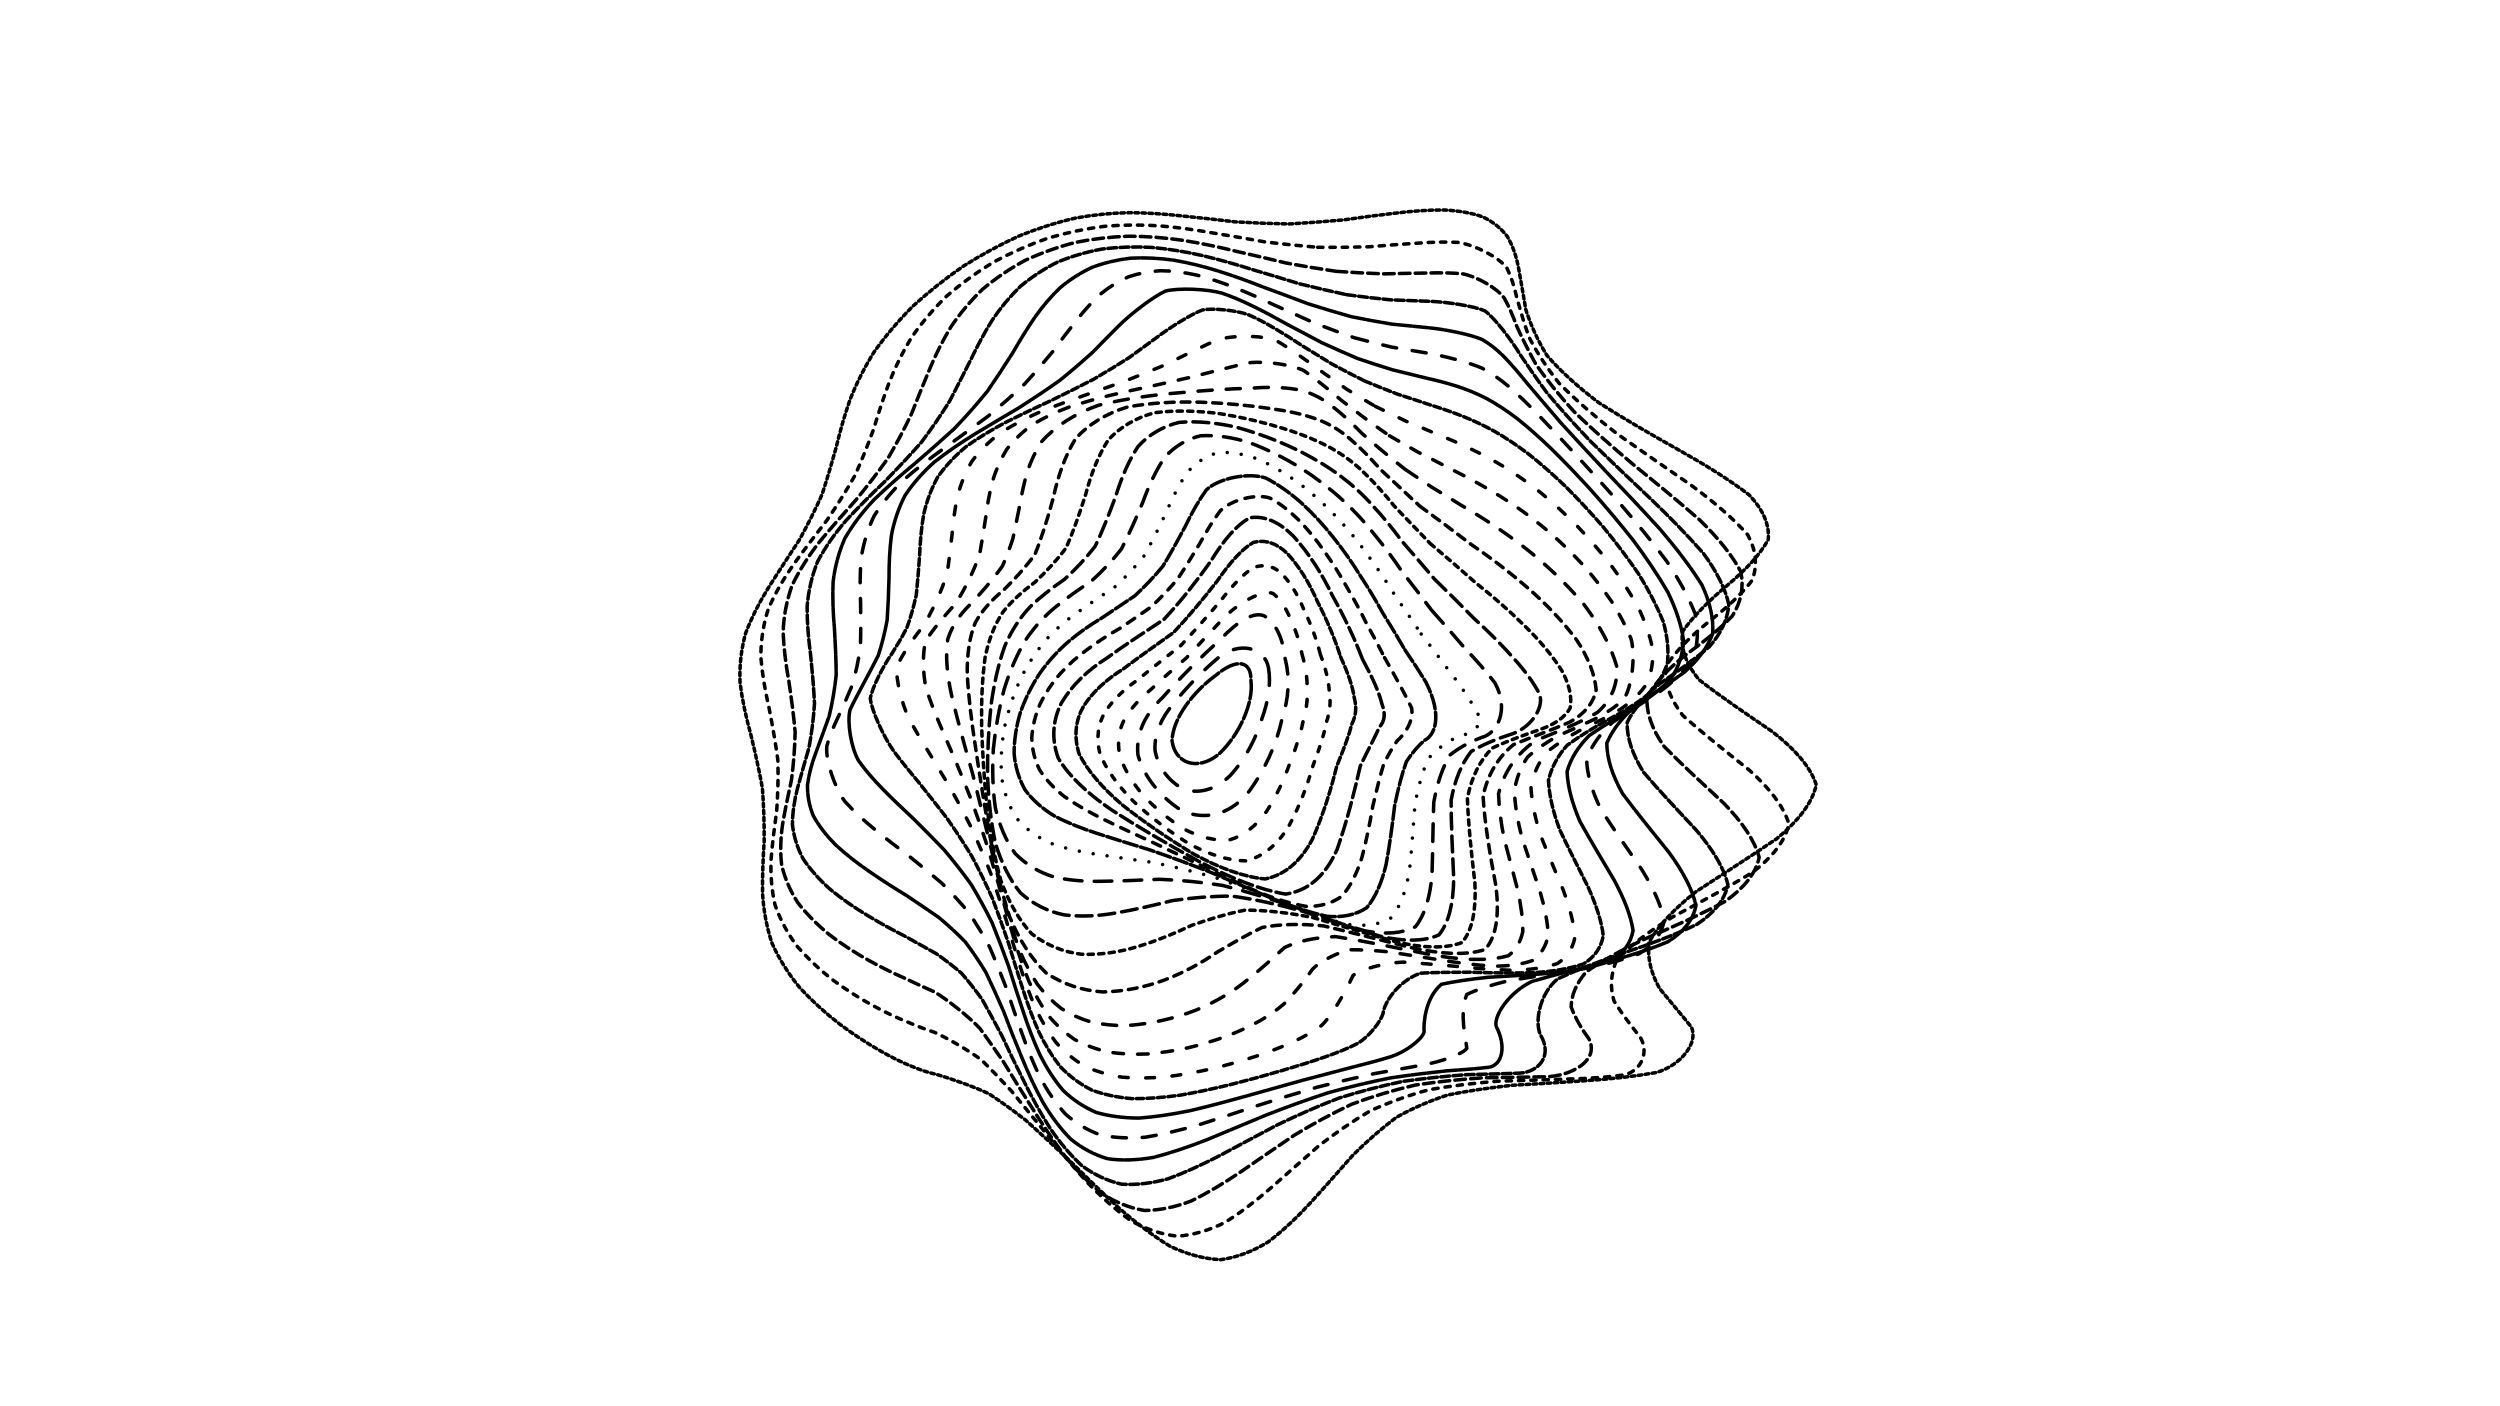 <svg xmlns="http://www.w3.org/2000/svg" version="1.1" xmlns:xlink="http://www.w3.org/1999/xlink" xmlns:svgjs="http://svgjs.dev/svgjs" viewBox="0 0 1422 800"><defs><linearGradient x1="50%" y1="0%" x2="50%" y2="100%" id="ccchaos-grad"><stop stop-color="hsl(206, 75%, 49%)" stop-opacity="1" offset="0%"></stop><stop stop-color="hsl(331, 90%, 56%)" stop-opacity="1" offset="100%"></stop></linearGradient></defs><g stroke-width="2" stroke="url(#ccchaos-grad)" fill="none" stroke-linecap="round"><path d="M733.23 127.39C743.63 126.8 753.97 126.01 764.2 125.08 774.4 123.62 784.42 122.28 794.15 121.19 803.72 120.01 812.85 119.39 821.36 119.44 829.52 119.82 836.87 121.09 843.23 123.29 849.06 126.05 853.79 129.8 857.34 134.49 860.44 139.74 862.53 145.84 863.8 152.69 865.2 159.93 866.4 167.76 867.86 176.05 870.55 184.5 874.41 193.25 879.91 202.2 887.64 211.1 897.49 220.1 909.5 229.13 923.39 237.99 938.63 246.84 954.41 255.67 969.79 264.28 983.68 272.89 994.92 281.5 1002.85 289.92 1006.58 298.38 1005.75 306.92 1001.24 315.32 993.24 323.84 982.97 332.52 972.74 341.11 963.6 349.9 957.25 358.92 955.52 367.89 958.58 377.13 966.44 386.64 978.57 396.13 993.09 405.92 1007.88 416 1021 426.09 1029.82 436.25 1033.09 446.44 1030.86 456.63 1022.98 466.84 1010.63 477.03 995.69 487.19 979.73 497.28 964.64 507.23 952.11 517.1 943.03 526.76 937.87 536.11 936.96 545.28 939.34 554.05 944.01 562.31 950.47 570.26 956.86 577.58 962.03 584.18 966.27 593.07 956.06 606.02 942.06 610.06 930.09 612.22 916.72 613.71 902.61 614.65 888.15 615.7 873.87 616.53 860.14 617.31 847.02 618.74 834.79 620.51 823.47 622.82 812.98 626.24 803.28 630.46 794.21 635.57 785.74 641.91 777.61 649.08 769.64 656.94 761.96 665.6 754.2 674.5 746.22 683.29 738.33 691.94 730.1 699.76 721.48 706.31 712.86 711.69 703.8 715.18 694.33 716.51 684.85 716.09 675.19 713.45 665.44 708.82 655.75 702.86 646.02 695.47 636.37 687.05 626.85 678.3 617.51 669.24 608.46 660.25 599.65 651.91 591.25 644.14 583.37 637.12 575.81 631.27 568.84 626.29 562.54 622.15 553.81 617.94 539.28 613.02 532.89 611.2 528.33 610.17 523.69 608.69 518.81 606.63 513.17 604.4 507.08 601.4 500.51 597.59 493.18 593.42 485.51 588.4 477.68 582.58 469.65 576.37 461.96 569.42 454.91 561.82 448.47 553.92 443.15 545.47 439.14 536.57 436.1 527.49 434.34 518.06 433.75 508.38 433.59 498.6 434 488.65 434.66 478.59 434.72 468.5 434.43 458.36 433.64 448.2 431.8 438.04 429.51 427.89 427.05 417.78 424.26 407.66 422.11 397.82 420.93 388.26 420.53 378.68 421.58 369.35 424.08 360.26 427.54 351.12 432.15 342.18 437.61 333.43 443.19 324.58 448.95 315.87 454.57 307.27 459.43 298.52 463.79 289.83 467.61 281.18 470.52 272.34 473.1 263.49 475.57 254.65 477.72 245.6 480.27 236.55 483.43 227.51 487.01 218.34 491.56 209.23 497.15 200.26 503.5 191.29 510.89 182.57 519.19 174.2 528.14 166.05 537.78 158.41 547.91 151.41 558.34 144.84 569 139.06 579.76 134.16 590.51 129.83 601.2 126.44 611.79 124.03 622.22 122.13 632.52 121.13 642.71 120.96 652.74 121.04 662.72 121.72 672.69 122.87 682.57 123.85 692.52 124.99 702.59 126.19 712.62 126.78 722.84 127.2 733.23 127.39" stroke-dasharray="2 2" transform="rotate(0, 711, 400)" opacity="0.71"></path><path d="M732.57 138.72C742.55 138.15 752.28 137.4 761.71 136.52 771.1 135.12 780.1 133.82 788.64 132.75 797.02 131.55 804.8 130.85 811.85 130.75 821.58 131.42 836.05 137.73 840.77 143.54 843.51 148.24 845.67 153.79 847.5 160.08 849.87 166.79 852.52 174.11 855.87 181.94 860.67 189.98 866.84 198.38 874.7 207.04 884.51 215.72 896.11 224.55 909.31 233.47 923.68 242.29 938.63 251.13 953.35 259.98 966.99 268.67 978.62 277.35 987.29 286.04 992.67 294.56 994.09 303.12 991.48 311.72 985.88 320.19 977.56 328.75 967.71 337.42 958.47 346.01 950.66 354.75 945.72 363.67 945.16 372.53 948.97 381.61 957.05 390.9 968.87 400.17 982.72 409.69 996.71 419.43 1009.19 429.17 1017.77 438.92 1021.34 448.65 1019.93 458.37 1013.26 468.05 1002.29 477.63 988.59 487.18 973.49 496.59 958.66 505.8 945.68 514.91 935.46 523.74 928.61 532.22 925.62 540.51 925.87 548.36 928.65 555.66 933.66 562.69 939.3 569.09 944.52 574.79 950.42 582.45 947.35 593.52 937.63 597.03 928.38 599.02 917.35 600.5 905.09 601.59 892 602.91 878.53 604.14 865.1 605.44 851.81 607.43 839.02 609.81 826.89 612.75 815.32 616.73 804.44 621.46 794.22 626.97 784.52 633.56 775.29 640.84 766.4 648.66 757.83 657.13 749.41 665.72 741 674.09 732.73 682.27 724.35 689.6 715.79 695.71 707.25 700.71 698.48 703.95 689.48 705.19 680.47 704.81 671.46 702.39 662.49 698.11 653.56 692.59 644.73 685.69 636.1 677.77 627.58 669.48 619.34 660.8 611.47 652.08 603.78 643.84 596.55 636.04 589.84 628.84 583.33 622.65 577.37 617.22 571.97 612.55 564.26 607.42 550.58 600.79 543.94 598.38 539 597.11 533.83 595.54 528.31 593.55 522.03 591.52 515.3 588.87 508.16 585.54 500.42 581.97 492.49 577.64 484.58 572.59 476.69 567.22 469.31 561.15 462.72 554.44 456.86 547.47 452.18 539.92 448.81 531.9 446.37 523.69 445.13 515.09 444.93 506.18 445.05 497.16 445.62 487.91 446.32 478.48 446.38 469.01 446.02 459.42 445.12 449.75 443.18 440.07 440.8 430.33 438.22 420.57 435.32 410.81 433.02 401.26 431.65 391.91 431.03 382.56 431.83 373.38 434.06 364.4 437.27 355.36 441.68 346.48 447 337.73 452.58 328.89 458.44 320.15 464.27 311.48 469.46 302.69 474.2 293.93 478.42 285.2 481.71 276.31 484.58 267.43 487.18 258.55 489.29 249.53 491.57 240.54 494.25 231.6 497.11 222.59 500.76 213.71 505.3 205.02 510.47 196.4 516.63 188.08 523.73 180.18 531.5 172.53 540.06 165.44 549.25 159 558.89 153.01 568.93 147.79 579.23 143.44 589.68 139.62 600.23 136.69 610.76 134.67 621.28 133.11 631.72 132.36 642.06 132.37 652.32 132.57 662.5 133.3 672.6 134.45 682.64 135.4 692.65 136.49 702.63 137.62 712.6 138.17 722.59 138.55 732.57 138.72" stroke-dasharray="3 4" transform="rotate(3.72, 711, 400)" opacity="0.55"></path><path d="M727.8 150.05C737.28 149.51 746.35 148.79 754.98 147.96 763.56 146.63 771.63 145.38 779.11 144.33 786.47 143.13 793.17 142.37 799.13 142.15 807.4 142.5 819.97 147.74 824.6 152.82 827.72 156.98 830.65 161.97 833.67 167.69 837.5 173.83 841.97 180.61 847.4 187.92 854.28 195.48 862.55 203.45 872.35 211.73 883.67 220.1 896.32 228.67 909.97 237.38 924.08 246.04 938.09 254.79 951.21 263.56 962.76 272.23 971.96 280.91 978.09 289.6 981.12 298.17 980.56 306.75 976.54 315.37 970.23 323.87 961.9 332.44 952.71 341.08 944.56 349.64 938.1 358.31 934.51 367.11 935 375.86 939.46 384.76 947.67 393.82 959.15 402.86 972.32 412.08 985.54 421.46 997.38 430.84 1005.71 440.16 1009.52 449.4 1008.86 458.62 1003.32 467.74 993.68 476.7 981.27 485.62 967.15 494.33 952.8 502.79 939.66 511.14 928.61 519.17 920.37 526.8 915.51 534.26 913.72 541.25 914.52 547.69 917.8 553.89 922.23 559.48 926.93 564.41 934.65 575.93 919.36 586.78 905.18 588.92 894.08 590.6 882.15 592.28 869.78 594.13 857.15 596.68 844.61 599.65 832.38 603.17 820.4 607.64 808.92 612.79 797.99 618.62 787.43 625.38 777.36 632.7 767.73 640.43 758.37 648.66 749.3 656.9 740.45 664.85 731.73 672.55 723.1 679.4 714.5 685.07 705.95 689.71 697.35 692.71 688.73 693.86 680.1 693.53 671.63 691.31 663.36 687.36 655.12 682.27 647.11 675.85 639.39 668.44 631.75 660.61 624.46 652.34 617.59 643.92 610.82 635.86 604.51 628.1 598.68 620.8 592.93 614.36 587.63 608.56 582.76 603.43 575.5 597.46 561.58 589.13 554.28 586.05 548.77 584.44 542.94 582.66 536.73 580.59 529.82 578.61 522.53 576.14 514.95 573.12 506.95 569.97 498.94 566.17 491.15 561.73 483.57 557.06 476.65 551.74 470.66 545.81 465.47 539.65 461.48 532.94 458.76 525.73 456.91 518.35 456.15 510.55 456.3 502.39 456.64 494.13 457.32 485.57 458.04 476.78 458.04 467.94 457.59 458.92 456.58 449.76 454.54 440.58 452.07 431.28 449.39 421.9 446.39 412.51 443.96 403.26 442.42 394.15 441.59 385.04 442.12 376.04 444.06 367.18 446.99 358.28 451.15 349.47 456.28 340.75 461.77 331.97 467.67 323.24 473.64 314.56 479.12 305.78 484.24 297.02 488.88 288.28 492.61 279.43 495.87 270.59 498.75 261.78 501 252.89 503.23 244.06 505.64 235.33 508.02 226.59 510.96 218.02 514.61 209.71 518.72 201.52 523.72 193.68 529.59 186.3 536.09 179.21 543.41 172.69 551.45 166.84 560 161.43 569.09 156.78 578.58 152.96 588.35 149.62 598.35 147.13 608.46 145.48 618.68 144.22 628.9 143.69 639.07 143.86 649.26 144.15 659.35 144.92 669.34 146.05 679.32 146.96 689.19 147.99 698.93 149.05 708.68 149.55 718.32 149.9 727.8 150.05" stroke-dasharray="6 3" transform="rotate(7.44, 711, 400)" opacity="0.53"></path><path d="M719.82 161.38C728.74 160.86 737.17 160.19 745.08 159.41 752.94 158.15 760.24 156.96 766.94 155.94 776.54 154.35 792.44 153.71 798.85 155.18 804.93 157.96 816.56 168.2 823.25 175.56 828.77 181.12 835.12 187.31 842.52 194.06 851.21 201.09 861.13 208.57 872.26 216.39 884.43 224.36 897.4 232.57 910.75 240.98 923.95 249.39 936.47 257.93 947.59 266.53 956.86 275.08 963.62 283.67 967.36 292.27 968.3 300.79 966.12 309.34 961.08 317.9 954.41 326.37 946.38 334.89 938.02 343.45 931.04 351.95 925.92 360.52 923.59 369.16 925.04 377.76 930.04 386.47 938.31 395.27 949.41 404.06 961.91 412.96 974.37 421.96 985.58 430.95 993.64 439.83 997.65 448.55 997.64 457.27 993.17 465.81 984.81 474.14 973.7 482.43 960.67 490.47 946.98 498.19 933.94 505.82 922.39 513.09 913.06 519.94 904.76 529.74 904.6 546.48 909.74 553.26 918.92 563.58 912.55 574.15 902.13 576.75 893.38 578.84 883.47 581.02 872.77 583.42 861.5 586.51 849.92 590.03 838.31 594.05 826.66 598.96 815.24 604.45 804.17 610.51 793.29 617.37 782.82 624.66 772.76 632.23 762.9 640.18 753.39 648.04 744.2 655.55 735.13 662.77 726.29 669.15 717.64 674.41 709.03 678.7 700.56 681.47 692.22 682.53 683.88 682.25 675.85 680.23 668.14 676.6 660.44 671.9 653.08 665.96 646.09 659.04 639.12 651.69 632.55 643.84 626.39 635.77 620.26 627.94 614.54 620.28 609.23 612.96 603.88 606.35 598.85 600.28 594.12 594.77 589.17 590.12 584.37 586 579.6 582.34 574.4 579.41 569.06 576.77 563.49 574.29 557.32 572.27 550.8 570.19 543.93 567.94 536.5 565.86 528.8 563.42 520.95 560.56 512.9 557.66 505.02 554.23 497.53 550.24 490.44 546.11 484.13 541.39 478.83 536.11 474.37 530.66 471.1 524.66 469.04 518.18 467.74 511.56 467.41 504.49 467.86 497.04 468.37 489.5 469.11 481.62 469.78 473.46 469.7 465.25 469.14 456.8 468.01 448.15 465.88 439.49 463.32 430.65 460.56 421.66 457.49 412.67 454.94 403.74 453.23 394.9 452.2 386.05 452.47 377.27 454.1 368.56 456.71 359.83 460.57 351.14 465.45 342.52 470.8 333.84 476.65 325.18 482.71 316.56 488.41 307.87 493.86 299.19 498.9 290.54 503.12 281.82 506.83 273.12 510.11 264.49 512.67 255.83 515.05 247.26 517.42 238.83 519.55 230.46 522.04 222.3 525.03 214.44 528.27 206.75 532.25 199.45 536.99 192.64 542.25 186.14 548.3 180.22 555.09 174.97 562.38 170.14 570.3 166.04 578.71 162.73 587.48 159.86 596.6 157.77 605.94 156.45 615.49 155.46 625.14 155.13 634.8 155.42 644.56 155.78 654.28 156.57 663.88 157.67 673.53 158.53 683.05 159.5 692.38 160.48 701.74 160.93 710.91 161.24 719.82 161.38" stroke-dasharray="5 2" transform="rotate(11.16, 711, 400)" opacity="1.00"></path><path d="M710.17 172.71C718.5 172.21 726.35 171.58 733.67 170.86 740.97 169.67 747.74 168.55 753.96 167.57 762.98 165.99 778.57 165.04 785.47 166.14 790.19 167.4 794.83 169.4 799.55 172.13 804.82 175.27 810.48 179.15 816.74 183.73 823.9 188.7 831.93 194.3 840.93 200.45 850.94 206.91 861.89 213.83 873.66 221.14 885.96 228.62 898.53 236.4 910.93 244.4 922.69 252.47 933.31 260.7 942.22 269.03 949.15 277.35 953.57 285.74 955.18 294.17 954.39 302.55 950.97 310.97 945.3 319.39 938.6 327.77 931.09 336.17 923.72 344.58 917.96 352.96 914.13 361.37 912.97 369.81 915.26 378.24 920.69 386.71 928.97 395.22 939.65 403.73 951.49 412.29 963.2 420.88 973.79 429.47 981.56 437.89 985.71 446.1 986.29 454.31 982.8 462.29 975.66 470.01 965.85 477.69 953.97 485.07 941.11 492.11 928.42 499.08 916.66 505.66 906.58 511.8 896.16 520.61 890.54 535.55 893.45 541.61 902.3 551.18 902.46 562.03 895.57 565.19 889.24 567.72 881.59 570.4 872.91 573.33 863.49 576.92 853.44 580.92 843.05 585.4 832.37 590.64 821.64 596.39 811.03 602.61 800.42 609.48 790.06 616.68 780.01 624.04 770.06 631.67 760.43 639.13 751.14 646.2 741.93 652.94 733.01 658.87 724.37 663.72 715.77 667.68 707.41 670.22 699.29 671.2 691.17 670.96 683.46 669.12 676.15 665.8 668.83 661.5 661.91 656.01 655.39 649.58 648.85 642.71 642.71 635.3 636.95 627.6 631.13 620.05 625.65 612.56 620.49 605.29 615.18 598.61 610.08 592.34 605.13 586.54 599.87 581.49 594.63 576.92 589.3 572.77 583.51 569.31 577.5 566.15 571.22 563.21 564.41 560.73 557.29 558.28 549.9 555.76 542.11 553.48 534.2 550.95 526.32 548.11 518.43 545.31 510.9 542.08 503.91 538.4 497.45 534.64 491.88 530.38 487.35 525.61 483.65 520.72 481.09 515.34 479.66 509.48 478.86 503.51 478.9 497.11 479.58 490.3 480.21 483.41 480.95 476.17 481.55 468.6 481.36 461 480.67 453.11 479.41 444.97 477.19 436.82 474.56 428.45 471.73 419.87 468.6 411.29 465.96 402.71 464.1 394.17 462.87 385.62 462.88 377.08 464.19 368.58 466.47 360.07 469.99 351.57 474.56 343.09 479.69 334.58 485.41 326.08 491.46 317.6 497.31 309.09 503.03 300.58 508.43 292.11 513.11 283.62 517.32 275.18 521.08 266.82 524.07 258.49 526.77 250.28 529.31 242.26 531.45 234.33 533.74 226.67 536.33 219.33 538.96 212.2 542.15 205.49 545.96 199.28 550.12 193.38 555 188.07 560.57 183.42 566.57 179.15 573.22 175.59 580.42 172.76 587.99 170.32 595.99 168.6 604.32 167.58 612.89 166.82 621.67 166.66 630.56 167.04 639.59 167.46 648.63 168.24 657.62 169.3 666.68 170.11 675.64 171.01 684.42 171.91 693.23 172.31 701.83 172.59 710.17 172.71" stroke-dasharray="8 1" transform="rotate(14.88, 711, 400)" opacity="0.66"></path><path d="M700.67 184.04C708.45 183.57 715.8 182.98 722.71 182.31 729.61 181.21 736.08 180.15 742.13 179.22 751.05 177.68 767.48 176.49 775.4 177.27 780.98 178.23 786.69 179.87 792.69 182.18 799.26 184.85 806.35 188.21 814.08 192.23 822.59 196.61 831.86 201.61 841.91 207.16 852.62 213.02 863.93 219.35 875.63 226.09 887.38 233.02 898.93 240.29 909.85 247.82 919.79 255.45 928.29 263.27 934.91 271.24 939.6 279.23 941.9 287.33 941.7 295.48 939.55 303.63 935.3 311.82 929.36 320.02 922.91 328.21 916.14 336.41 909.85 344.61 905.32 352.79 902.73 360.99 902.64 369.18 905.66 377.36 911.42 385.56 919.63 393.75 929.87 401.94 941.04 410.14 952.03 418.31 962.01 426.48 969.47 434.44 973.72 442.15 974.81 449.84 972.21 457.28 966.24 464.42 957.69 471.53 947.02 478.32 935.11 484.74 922.99 491.11 911.31 497.08 900.79 502.64 892.08 508.1 885.35 513.12 880.7 517.68 879.93 529.47 889.03 543.13 890.48 546.72 889.44 550.53 878.71 558.86 869.44 563.87 862.09 567.91 853.91 572.33 845.14 577.17 835.93 582.67 826.41 588.6 816.76 594.88 806.97 601.71 797.22 608.74 787.63 615.84 778.04 623.12 768.66 630.17 759.56 636.78 750.49 643.06 741.7 648.54 733.2 653 724.72 656.64 716.51 658.97 708.59 659.87 700.66 659.67 693.17 658 686.11 654.97 679.03 651.04 672.34 646 666.05 640.05 659.69 633.66 653.69 626.71 648.01 619.41 642.21 612.17 636.67 604.91 631.33 597.77 625.78 591.09 620.33 584.71 614.91 578.71 609.16 573.35 603.31 568.4 597.32 563.84 590.89 559.89 584.23 556.25 577.32 552.84 569.98 549.91 562.44 547.06 554.73 544.2 546.83 541.63 538.95 538.92 531.28 535.98 523.79 533.15 516.79 530 510.48 526.48 502.4 520.97 492.43 507.69 490.63 499.89 490.28 494.47 490.63 488.63 491.46 482.38 492.14 476.08 492.83 469.41 493.31 462.4 493 455.36 492.16 448.01 490.77 440.37 488.48 432.72 485.78 424.81 482.9 416.65 479.72 408.5 477.01 400.3 475.02 392.09 473.61 383.87 473.36 375.64 474.35 367.4 476.27 359.16 479.42 350.9 483.64 342.65 488.47 334.39 493.99 326.13 499.94 317.88 505.84 309.63 511.73 301.39 517.43 293.22 522.54 285.04 527.23 276.95 531.49 268.97 535.01 261.05 538.16 253.3 541.04 245.76 543.41 238.36 545.76 231.25 548.22 224.49 550.54 217.96 553.23 211.87 556.36 206.28 559.67 201 563.57 196.29 568.07 192.22 572.89 188.5 578.33 185.44 584.31 183.06 590.62 181.02 597.42 179.62 604.59 178.86 612.03 178.31 619.75 178.28 627.66 178.74 635.73 179.18 643.91 179.95 652.11 180.95 660.39 181.7 668.62 182.52 676.74 183.35 684.9 183.7 692.89 183.93 700.67 184.04" stroke-dasharray="8 9" transform="rotate(18.6, 711, 400)" opacity="0.23"></path><path d="M693.14 195.36C700.41 194.92 707.38 194.38 714.04 193.77 720.7 192.74 727.08 191.76 733.21 190.89 739.39 189.81 745.38 189 751.26 188.51 757.31 188.04 763.37 188.04 769.54 188.55 776.05 189.26 782.85 190.57 790.03 192.5 797.72 194.73 805.95 197.6 814.76 201.09 824.12 204.9 834.06 209.31 844.51 214.25 855.27 219.49 866.25 225.21 877.21 231.34 887.84 237.69 897.89 244.39 906.97 251.37 914.88 258.49 921.2 265.83 925.61 273.34 928.26 280.92 928.77 288.62 927.14 296.41 924.03 304.22 919.32 312.09 913.44 319.99 907.51 327.89 901.62 335.81 896.48 343.73 893.15 351.64 891.71 359.55 892.58 367.44 896.21 375.33 902.22 383.2 910.28 391.04 920.07 398.88 930.58 406.68 940.86 414.43 950.25 422.17 957.39 429.66 961.69 436.89 963.21 444.1 961.42 451.02 956.53 457.64 949.21 464.22 939.76 470.47 928.91 476.37 917.53 482.21 906.18 487.68 895.53 492.75 886.19 497.77 878.42 502.38 872.38 506.58 866.73 517.72 871.65 531.45 873.63 535.43 874.16 539.75 868.43 549.37 862.09 555.03 856.78 559.46 850.54 564.22 843.56 569.33 836.09 575.01 828.11 581.02 819.78 587.3 811.22 594 802.49 600.82 793.73 607.63 784.9 614.53 776.13 621.15 767.51 627.31 758.89 633.12 750.45 638.16 742.24 642.25 734.05 645.58 726.07 647.72 718.34 648.54 710.62 648.38 703.3 646.87 696.36 644.12 689.4 640.55 682.79 635.93 676.5 630.45 670.14 624.53 664.06 618.04 658.21 611.17 652.22 604.29 646.38 597.31 640.65 590.36 634.69 583.75 628.73 577.36 622.73 571.25 616.41 565.67 609.95 560.43 603.32 555.52 596.34 551.17 589.15 547.09 581.79 543.25 574.15 539.87 566.42 536.61 558.67 533.4 550.9 530.49 543.33 527.52 536.1 524.41 529.21 521.45 522.93 518.26 517.42 514.78 510.61 509.46 502.94 496.99 501.96 489.76 502.26 482.08 504.44 464.73 505.07 455.14 504.6 448.61 503.62 441.75 502.1 434.59 499.73 427.42 496.99 419.97 494.07 412.25 490.87 404.53 488.1 396.73 486 388.88 484.42 381.04 483.92 373.15 484.59 365.23 486.15 357.32 488.9 349.38 492.72 341.43 497.2 333.49 502.43 325.55 508.19 317.63 514.03 309.72 520 301.85 525.89 294.06 531.34 286.3 536.47 278.64 541.22 271.13 545.28 263.71 548.96 256.48 552.32 249.5 555.1 242.68 557.72 236.16 560.31 230.03 563.85 221.39 572.21 206.96 577.49 201.38 583.55 196.88 598.61 191.38 607.47 190.28 613.74 189.9 620.35 189.98 627.22 190.48 634.24 190.94 641.45 191.67 648.77 192.61 656.17 193.29 663.61 194.03 671.03 194.78 678.48 195.08 685.87 195.28 693.14 195.36" stroke-dasharray="9 0" transform="rotate(22.32, 711, 400)" opacity="0.37"></path><path d="M689.01 206.69C695.84 206.28 702.53 205.78 709.06 205.22 715.61 204.28 722.03 203.38 728.37 202.57 734.79 201.55 741.19 200.77 747.64 200.26 754.26 199.75 761.05 199.64 768.06 199.98 775.38 200.47 783.04 201.5 791.1 203.08 799.55 204.92 808.44 207.34 817.78 210.32 827.43 213.6 837.41 217.43 847.6 221.78 857.78 226.4 867.84 231.5 877.53 237.01 886.62 242.74 894.86 248.83 901.92 255.22 907.74 261.77 911.97 268.56 914.4 275.55 915.31 282.63 914.39 289.86 911.73 297.2 908.06 304.59 903.24 312.05 897.71 319.56 892.48 327.09 887.59 334.65 883.62 342.21 881.45 349.77 881.07 357.33 882.77 364.87 886.9 372.4 893.06 379.91 900.94 387.36 910.25 394.81 920.1 402.2 929.69 409.51 938.49 416.82 945.3 423.86 949.6 430.62 951.49 437.37 950.42 443.82 946.53 449.96 940.4 456.08 932.16 461.87 922.42 467.31 911.94 472.73 901.15 477.79 890.65 482.49 881.02 487.17 872.53 491.48 865.42 495.45 855.2 506.29 854.71 520.48 856.35 524.91 857.49 529.77 855.08 540.58 851.1 546.81 847.56 551.54 843.1 556.55 837.85 561.85 832.13 567.62 825.79 573.64 818.95 579.84 811.83 586.36 804.37 592.91 796.71 599.38 788.92 605.88 781.04 612.06 773.15 617.76 765.22 623.12 757.35 627.75 749.59 631.48 741.82 634.52 734.19 636.46 726.7 637.21 719.22 637.08 712.05 635.73 705.18 633.24 698.28 630 691.65 625.8 685.25 620.78 678.77 615.33 672.48 609.31 666.32 602.88 660.03 596.39 653.8 589.73 647.59 583.03 641.17 576.57 634.7 570.24 628.14 564.1 621.31 558.4 614.35 552.95 607.25 547.79 599.9 543.1 592.42 538.66 584.86 534.45 577.19 530.66 569.55 527 562.05 523.43 554.68 520.18 547.65 516.9 541.09 513.56 532.26 508.74 519.42 498.26 515.78 492.4 513.92 486.25 514.28 472.25 515.58 464.37 516.18 458.97 516.64 453.23 516.8 447.17 516.17 441.08 515.03 434.68 513.4 427.97 510.96 421.26 508.17 414.25 505.24 406.97 502.03 399.68 499.22 392.3 497.03 384.86 495.3 377.42 494.57 369.91 494.93 362.38 496.11 354.85 498.45 347.28 501.83 339.72 505.9 332.17 510.77 324.62 516.25 317.12 521.93 309.64 527.85 302.21 533.83 294.89 539.51 287.62 544.98 280.47 550.16 273.5 554.75 266.64 558.99 259.99 562.88 253.62 566.18 247.41 569.25 241.53 572.18 236.03 575.99 228.34 583.9 215.71 588.47 210.93 593.49 207.12 605.89 202.63 613.26 201.85 618.47 201.6 624.05 201.75 629.93 202.27 635.94 202.72 642.2 203.41 648.66 204.28 655.18 204.88 661.84 205.54 668.58 206.21 675.35 206.46 682.17 206.62 689.01 206.69" stroke-dasharray="4 2" transform="rotate(26.04, 711, 400)" opacity="0.10"></path><path d="M689.07 218.02C695.54 217.63 702.02 217.18 708.49 216.68 714.98 215.82 721.5 215 728.07 214.26 734.73 213.31 741.5 212.57 748.43 212.07 755.52 211.52 762.85 211.34 770.44 211.55 778.27 211.86 786.42 212.65 794.91 213.92 803.62 215.41 812.65 217.41 821.91 219.94 831.25 222.72 840.68 226.01 850.03 229.79 859.11 233.81 867.79 238.29 875.85 243.18 883.15 248.27 889.44 253.73 894.48 259.51 898.34 265.44 900.7 271.64 901.45 278.05 901 284.57 899.05 291.26 895.78 298.09 891.9 304.97 887.28 311.96 882.34 319.01 877.96 326.09 874.14 333.21 871.31 340.35 870.23 347.5 870.8 354.65 873.21 361.77 877.72 368.91 883.95 376 891.59 383.04 900.39 390.07 909.6 397.04 918.52 403.91 926.74 410.79 933.21 417.39 937.48 423.71 939.67 430.03 939.23 436.05 936.26 441.78 931.23 447.49 924.18 452.89 915.6 457.98 906.11 463.04 896.06 467.8 885.97 472.23 876.36 476.66 867.49 480.79 859.65 484.62 850.49 490.29 840.41 500.58 838.74 505.38 839.7 515.49 839.58 532.48 837.2 539.16 834.97 544.11 831.94 549.29 828.16 554.69 824 560.46 819.18 566.41 813.78 572.46 808.11 578.73 802 584.98 795.54 591.08 788.93 597.16 782.07 602.9 775.07 608.15 768 613.07 760.84 617.29 753.65 620.67 746.45 623.44 739.25 625.2 732.07 625.88 724.89 625.78 717.9 624.58 711.09 622.33 704.27 619.42 697.59 615.61 691.05 611.03 684.44 606.04 677.92 600.49 671.45 594.52 664.86 588.44 658.27 582.14 651.64 575.74 644.85 569.49 637.98 563.3 631.02 557.22 623.88 551.48 616.64 545.94 609.31 540.6 601.86 535.67 594.38 530.95 586.93 526.43 579.52 522.29 572.27 518.28 565.28 514.38 558.55 510.78 552.27 507.2 546.56 503.6 539.08 498.45 528.92 487.67 526.39 481.85 525.36 475.85 526.48 462.46 527.75 455.02 528.38 447.26 527.04 430.18 524.64 420.9 522.15 414.61 519.35 408.03 516.41 401.19 513.22 394.34 510.39 387.39 508.12 380.37 506.26 373.36 505.31 366.29 505.37 359.18 506.19 352.08 508.1 344.95 511.03 337.83 514.64 330.73 519.09 323.66 524.19 316.63 529.6 309.65 535.36 302.74 541.29 295.95 547.08 289.23 552.77 282.66 558.28 276.28 563.32 270.02 568.06 263.99 572.49 258.25 578.17 250.06 587.77 235.82 592.08 229.94 600.48 221.29 615.52 214.06 621.78 213.52 628.52 213.48 643.82 214.84 652.24 215.94 657.98 216.47 663.94 217.05 670.1 217.64 676.26 217.83 682.59 217.97 689.07 218.02" stroke-dasharray="5 10" transform="rotate(29.76, 711, 400)" opacity="0.89"></path><path d="M693.3 229.35C699.48 228.99 705.78 228.58 712.19 228.13 718.62 227.35 725.19 226.62 731.91 225.96 738.7 225.09 745.68 224.39 752.87 223.92 760.18 223.37 767.74 223.13 775.54 223.24 783.48 223.41 791.67 224 800.07 225.02 808.53 226.19 817.14 227.84 825.78 229.95 834.3 232.27 842.67 235.06 850.73 238.3 858.36 241.75 865.39 245.64 871.63 249.92 879.28 256.81 887.18 272.46 887.05 281.05 885.62 286.96 883.06 293.07 879.55 299.32 875.79 305.65 871.64 312.1 867.47 318.63 864.03 325.2 861.28 331.84 859.57 338.49 859.47 345.17 860.87 351.87 863.87 358.54 868.66 365.22 874.87 371.87 882.22 378.47 890.52 385.07 899.08 391.6 907.35 398.04 915 404.47 921.12 410.66 925.32 416.58 927.74 422.49 927.85 428.13 925.7 433.5 921.7 438.86 915.8 443.94 908.38 448.74 899.97 453.54 890.81 458.06 881.34 462.32 872.03 466.59 863.1 470.62 854.86 474.4 847.59 478.25 841.32 481.89 836.09 485.37 830.53 490.69 825.03 501.17 824.1 506.53 824.02 512.35 823.05 525.04 821.44 532.05 820.01 537.12 817.94 542.38 815.22 547.79 812.25 553.49 808.65 559.29 804.49 565.13 800.1 571.11 795.21 577.01 789.89 582.73 784.43 588.37 778.63 593.66 772.54 598.47 766.38 602.95 760.01 606.78 753.47 609.84 746.91 612.34 740.22 613.94 733.42 614.55 726.62 614.48 719.87 613.41 713.19 611.39 706.5 608.79 699.84 605.36 693.22 601.21 686.56 596.67 679.9 591.59 673.22 586.07 666.46 580.42 659.65 574.52 652.78 568.46 645.81 562.49 638.77 556.5 631.65 550.56 624.46 544.88 617.23 539.31 609.98 533.91 602.74 528.83 595.57 523.91 588.54 519.16 581.67 514.74 575.06 510.45 568.82 506.26 562.93 502.35 557.55 498.48 552.78 494.63 546.74 489.13 539.14 477.92 537.6 472.05 537.23 466.08 538.81 453.08 539.95 445.97 540.32 438.6 538.42 422.51 535.85 413.8 533.31 407.9 530.5 401.73 527.58 395.32 524.42 388.91 521.59 382.4 519.27 375.83 517.29 369.27 516.15 362.65 515.93 356 516.4 349.38 517.88 342.74 520.34 336.11 523.46 329.52 527.43 322.96 532.09 316.47 537.13 310.03 542.6 303.69 548.36 297.48 554.1 291.35 559.88 285.39 565.57 279.64 570.94 274.01 576.09 268.62 580.99 263.52 587.51 256.28 598.71 243.87 603.63 238.83 612.52 231.53 626.82 225.65 632.41 225.31 638.32 225.35 651.79 226.63 659.31 227.61 667.14 228.3 684.16 229.26 693.3 229.35" stroke-dasharray="6 8" transform="rotate(33.48, 711, 400)" opacity="0.50"></path><path d="M700.91 240.68C706.84 240.34 712.95 239.97 719.24 239.59 725.55 238.89 732.05 238.24 738.74 237.66 752.26 235.92 766.67 234.96 781.81 235.04 797.07 235.24 812.74 236.98 828.08 240.33 842.42 244.34 855.02 250.05 864.62 257.29 871.28 265.2 873.69 274.44 871.56 284.69 867.19 295.38 860.39 306.83 853.22 318.72 849.38 330.81 849.44 343.16 854.73 355.52 859.7 361.72 865.82 367.91 872.84 374.05 880.61 380.19 888.55 386.29 896.18 392.3 903.28 398.31 909.03 404.09 913.13 409.64 915.72 415.18 916.3 420.49 914.88 425.55 907.22 435.66 893.54 444.84 876.57 453.1 859.21 461.49 843.22 469.17 830.08 476.27 820.79 483.86 814.63 491.28 810.68 498.73 809.07 507.16 807.57 516.03 805.15 525.41 802.75 535.9 798.38 546.82 791.95 557.81 784.96 569.15 776.08 579.71 765.67 588.71 760.38 592.78 754.77 596.23 748.89 598.98 743 601.24 736.86 602.67 730.5 603.22 724.14 603.18 717.72 602.23 711.26 600.43 704.8 598.11 698.29 595.04 691.73 591.3 678.56 582.8 665.11 572.49 651.43 561.16 637.65 549.96 623.71 538.64 609.96 527.64 596.62 517.64 584.11 508.13 573.13 499.08 563.63 491 556.47 483.04 552.08 475 549.37 467.5 548.98 459.52 550.33 450.92 551.22 442.48 551.95 433.19 551.67 423.03 550.52 417.95 548.95 412.63 547 407.09 544.44 401.55 541.64 395.78 538.75 389.79 535.63 383.8 532.82 377.73 530.47 371.62 528.41 365.52 527.1 359.38 526.62 353.23 527.56 340.99 532.21 328.79 540.02 316.91 549.51 305.24 560.55 294.08 572.11 283.73 582.91 273.84 593.06 265 602.35 257.53 610.05 250.73 617.2 245.44 624.16 241.83 630.2 238.79 636.76 237.27 644.15 237.18 651.28 237.07 659.55 237.85 669.01 239.26 676.23 239.84 692.17 240.62 700.91 240.68" stroke-dasharray="8 8" transform="rotate(37.2, 711, 400)" opacity="0.39"></path><path d="M710.44 252.01C721.81 251.06 734.01 250.13 746.89 249.35 759.86 247.8 773.51 246.92 787.52 246.94 801.34 246.96 815.01 248.32 827.74 251.08 839.21 254.33 848.55 259.13 854.82 265.32 858.6 272.08 858.75 280.11 855.39 289.14 850.9 298.58 845.08 308.8 839.7 319.53 837.79 330.47 839.54 341.74 845.77 353.09 856.94 364.51 870.87 375.92 885.01 387.11 897.31 398.3 903.93 408.71 903.79 418.3 897.99 427.9 886.53 436.75 871.53 444.87 855.39 453.15 839.57 460.92 825.58 468.3 814.45 476.15 806 483.96 799.76 491.85 795.94 500.59 792.87 509.7 789.64 519.17 786.98 529.51 783.05 540.06 777.55 550.48 771.81 561.04 764.37 570.73 755.35 578.88 746.15 585.87 735.6 590.4 723.86 591.89 712.12 591.32 699.84 587.63 687.21 581.32 674.6 573.68 661.62 564.29 648.48 553.81 635.48 543.28 622.52 532.45 610.05 521.72 598.26 511.74 587.57 502.08 578.58 492.79 571.05 484.32 565.74 475.99 562.89 467.7 561.27 459.9 561.48 451.8 562.93 443.26 563.6 434.92 563.89 425.92 563.14 416.24 559.87 406.58 555.26 396.14 549.92 384.99 543.77 373.83 539.32 362.5 537.45 351.21 537.69 339.98 541.36 328.89 548.06 318.19 556.55 307.7 566.84 297.77 578.02 288.68 588.93 279.99 599.59 272.35 609.63 266 618.4 260.19 626.58 255.76 634.39 252.83 641.23 250.3 648.26 249.1 655.8 249.13 662.92 249.03 670.94 249.7 680 250.91 688.94 251.25 699.06 251.65 710.44 252.01" stroke-dasharray="5 4" transform="rotate(40.92, 711, 400)" opacity="0.99"></path><path d="M720.07 263.34C730.93 262.48 742.46 261.68 754.46 261.05 766.46 259.68 778.8 258.91 791.07 258.91 802.96 258.81 814.19 259.87 824.08 262.15 832.67 264.78 839.01 268.76 842.49 274.01 844.1 279.72 842.81 286.61 839.01 294.48 834.99 302.7 830.49 311.72 826.98 321.3 826.87 331.06 830.05 341.23 836.97 351.57 847.89 361.97 860.89 372.46 873.84 382.84 885.22 393.22 891.73 403 892.45 412.11 888.32 421.25 878.98 429.83 866.05 437.85 851.49 446.06 836.41 453.92 822.25 461.53 810 469.58 799.81 477.66 791.59 485.85 785.58 494.73 780.66 503.89 776.13 513.28 772.5 523.29 768.25 533.35 762.96 543.1 757.72 552.84 751.11 561.66 743.09 568.97 734.97 575.23 725.5 579.25 714.78 580.56 704.05 580.1 692.66 576.86 680.87 571.25 669.15 564.45 657.12 555.96 645.07 546.37 633.31 536.6 621.83 526.37 611.08 516.07 601.12 506.29 592.43 496.67 585.49 487.33 579.81 478.64 576.13 470.08 574.54 461.61 573.71 453.59 574.25 445.39 575.59 436.92 575.92 428.64 575.73 419.9 574.5 410.64 571 401.43 566.34 391.62 561.09 381.26 555.11 370.9 550.63 360.5 548.42 350.22 548.02 340.01 550.74 330.04 556.3 320.51 563.66 311.17 572.98 302.44 583.46 294.55 594.12 287.01 604.9 280.46 615.36 275.11 624.93 270.18 634.01 266.49 642.66 264.12 650.43 262.01 658.18 261.04 666.14 261.12 673.64 261 681.76 261.53 690.67 262.55 699.44 262.75 709.21 263.04 720.07 263.34" stroke-dasharray="3 3" transform="rotate(44.64, 711, 400)" opacity="0.63"></path><path d="M727.98 274.67C738.25 273.9 748.88 273.22 759.67 272.73 770.39 271.56 781.05 270.92 791.25 270.94 800.97 270.8 809.68 271.64 816.83 273.53 824.79 277.29 827.37 291.06 822.84 300.78 819.73 307.85 816.78 315.72 815.11 324.18 816.61 332.8 820.94 341.88 828.31 351.23 838.85 360.63 850.88 370.2 862.67 379.8 873.13 389.4 879.46 398.56 880.88 407.24 878.21 415.95 870.86 424.26 860.03 432.2 847.29 440.3 833.43 448.21 819.72 455.97 807.06 464.11 795.8 472.32 786.12 480.63 778.24 489.48 771.53 498.52 765.53 507.64 760.55 517.19 755.45 526.64 749.83 535.65 744.47 544.54 738.14 552.47 730.73 558.98 723.29 564.54 714.7 568.08 704.97 569.23 695.24 568.87 684.92 566.04 674.26 561.1 663.72 555.1 653.01 547.51 642.46 538.83 632.27 529.87 622.57 520.35 613.78 510.61 605.76 501.2 599.05 491.81 594 482.59 589.95 473.86 587.59 465.25 586.91 456.73 586.58 448.59 587.18 440.36 588.23 431.99 588.13 423.8 587.42 415.3 585.75 406.46 582.05 397.67 577.39 388.46 572.26 378.87 566.47 369.29 562.02 359.78 559.55 350.52 558.58 341.3 560.39 332.4 564.82 324 570.97 315.77 579.13 308.16 588.65 301.39 598.68 294.88 609.18 289.32 619.67 284.85 629.65 280.68 639.32 277.6 648.63 275.67 657.23 273.89 665.69 273.07 674.15 273.15 682.19 272.97 690.58 273.35 699.47 274.17 708.22 274.24 717.7 274.42 727.98 274.67" stroke-dasharray="9 4" transform="rotate(48.36, 711, 400)" opacity="0.83"></path><path d="M732.65 286C742.23 285.31 751.81 284.76 761.19 284.4 770.46 283.43 779.32 282.93 787.39 282.99 804.74 285.71 811.06 299.75 807.31 308.03 805.42 314.07 804.08 320.87 804.12 328.28 806.97 335.82 812.18 343.86 819.76 352.24 829.79 360.67 840.84 369.36 851.5 378.2 861.05 387.05 867.12 395.61 869.09 403.86 867.67 412.14 862.14 420.18 853.34 427.98 842.57 435.93 830.28 443.79 817.55 451.58 805.19 459.68 793.57 467.86 783.06 476.09 773.85 484.73 765.69 493.47 758.35 502.17 751.97 511.13 745.82 519.87 739.57 528.09 733.68 536.1 727.25 543.18 720.13 548.91 713.04 553.8 705.1 556.91 696.31 557.9 687.52 557.63 678.34 555.19 669.01 550.87 659.8 545.63 650.62 538.92 641.79 531.14 633.33 523.05 625.51 514.31 618.67 505.26 612.5 496.37 607.58 487.38 604.14 478.46 601.36 469.89 599.97 461.38 599.84 452.96 599.7 444.85 600.14 436.69 600.76 428.5 600.17 420.46 598.95 412.23 596.87 403.83 593.03 395.46 588.4 386.84 583.43 378 577.88 369.16 573.5 360.52 570.83 352.21 569.38 343.94 570.36 336.06 573.7 328.73 578.61 321.51 585.49 314.94 593.84 309.16 602.92 303.59 612.73 298.88 622.82 295.14 632.76 291.61 642.61 289.03 652.21 287.43 661.35 285.88 670.31 285.15 679.16 285.18 687.67 284.92 696.31 285.15 705.16 285.77 713.91 285.72 723.06 285.81 732.65 286" stroke-dasharray="10 7" transform="rotate(52.08, 711, 400)" opacity="0.93"></path><path d="M733.19 297.33C741.99 296.72 750.43 296.28 758.37 296.05 769.77 295.1 787.58 295.28 792.96 296.97 796.07 299.52 795.12 309.18 792.78 316.22 792.24 321.33 792.45 327.17 794 333.62 797.91 340.16 803.72 347.23 811.3 354.71 820.71 362.21 830.76 370.06 840.33 378.16 848.98 386.27 854.74 394.25 857.09 402.04 856.71 409.87 852.79 417.59 845.92 425.17 837.16 432.89 826.66 440.59 815.32 448.25 803.84 456.16 792.54 464.13 781.87 472.12 772.01 480.38 762.95 488.65 754.64 496.79 747.11 505.06 740 513.02 733.08 520.4 726.53 527.54 719.82 533.77 712.79 538.77 705.83 543.03 698.39 545.72 690.45 546.57 682.5 546.37 674.46 544.29 666.5 540.56 658.65 536.03 651.04 530.17 643.94 523.29 637.15 516.08 631.09 508.2 626.02 499.91 621.42 491.68 617.96 483.25 615.73 474.79 613.86 466.56 613.04 458.34 613.11 450.18 612.9 442.25 613 434.3 613.08 426.38 611.98 418.58 610.28 410.7 607.84 402.75 603.91 394.84 599.37 386.81 594.6 378.7 589.32 370.58 585.07 362.78 582.27 355.37 580.43 347.99 580.68 341.06 583 334.68 586.69 328.39 592.25 322.74 599.28 317.83 607.15 313.05 615.94 309.06 625.23 305.92 634.66 302.9 644.21 300.71 653.68 299.34 662.93 297.95 672.04 297.25 680.97 297.2 689.7 296.84 698.4 296.92 707.07 297.35 715.67 297.18 724.39 297.18 733.19 297.33" stroke-dasharray="0 8" transform="rotate(55.8, 711, 400)" opacity="0.10"></path><path d="M729.51 308.66C737.44 308.12 744.76 307.79 751.38 307.68 773.86 309.15 780.13 319.27 779.55 325.25 780.35 329.57 781.95 334.57 784.72 340.16 789.4 345.81 795.53 351.99 802.91 358.62 811.61 365.26 820.66 372.31 829.18 379.7 836.94 387.08 842.31 394.46 844.91 401.76 845.35 409.1 842.82 416.42 837.71 423.68 830.88 431.05 822.29 438.45 812.61 445.83 802.46 453.39 792.07 460.99 781.87 468.55 772.06 476.28 762.73 483.95 754 491.41 745.8 498.9 738.05 506.02 730.65 512.55 723.57 518.82 716.59 524.24 709.61 528.54 702.73 532.21 695.69 534.52 688.5 535.25 681.31 535.11 674.32 533.35 667.64 530.16 661.03 526.31 654.87 521.25 649.31 515.26 643.97 508.94 639.39 501.94 635.73 494.5 632.35 487.02 629.92 479.28 628.47 471.43 627.1 463.72 626.49 455.94 626.46 448.2 625.98 440.62 625.61 433.03 625.11 425.49 623.51 418.05 621.39 410.59 618.67 403.15 614.71 395.75 610.3 388.31 605.77 380.92 600.8 373.52 596.72 366.5 593.87 359.93 591.56 350.33 597.45 333.87 605.23 327.25 611.73 323.15 619.24 319.74 627.41 317.08 635.9 314.47 644.71 312.55 653.58 311.34 662.45 310.04 671.27 309.34 679.92 309.17 688.49 308.72 696.94 308.64 705.21 308.89 713.45 308.63 721.58 308.55 729.51 308.66" stroke-dasharray="8 2" transform="rotate(59.52, 711, 400)" opacity="0.82"></path><path d="M722.3 319.99C732.46 319.41 748.84 318.85 754.77 319.14 762.12 321.21 766.57 329.88 767.82 335 769.81 338.66 772.54 342.94 776.21 347.76 781.36 352.63 787.54 358.01 794.55 363.86 802.47 369.71 810.51 376 818 382.67 824.9 389.35 829.85 396.1 832.56 402.86 833.62 409.64 832.25 416.48 828.68 423.32 823.65 430.22 816.94 437.18 809.06 444.12 800.54 451.18 791.48 458.24 782.3 465.23 773.15 472.3 764.2 479.25 755.63 485.94 747.35 492.59 739.43 498.85 731.91 504.53 724.62 509.94 717.56 514.58 710.74 518.23 703.99 521.36 697.34 523.31 690.84 523.92 684.33 523.83 678.26 522.37 672.67 519.69 667.12 516.45 662.14 512.16 657.81 507.03 653.6 501.58 650.11 495.48 647.43 488.93 644.84 482.29 643.02 475.33 641.92 468.22 640.7 461.15 639.99 453.98 639.64 446.82 638.74 439.74 637.84 432.65 636.77 425.62 634.73 418.65 632.25 411.71 629.33 404.84 625.42 398 621.2 391.19 616.94 384.51 612.32 377.81 608.46 371.54 605.63 365.74 602.89 357.28 606.12 342.99 611.92 337.31 616.99 333.76 623.08 330.82 629.9 328.52 637.14 326.21 644.83 324.49 652.73 323.36 660.76 322.12 668.84 321.37 676.82 321.09 684.82 320.53 692.67 320.31 700.28 320.41 707.9 320.06 715.28 319.92 722.3 319.99" stroke-dasharray="5 5" transform="rotate(63.24, 711, 400)" opacity="0.49"></path><path d="M712.94 331.32C725.14 330.12 734.43 330.03 740.65 331.1 746.81 331.32 750.37 333.46 752.28 337.57 756.15 341.61 761.08 347.91 768.41 356.25 779.98 364.63 793.74 374.95 806.83 386.89 818.11 398.82 822.17 411.31 818.83 423.83 810.83 436.53 797.68 449.48 782.34 461.99 766.33 474.61 750.45 486.44 735.91 496.3 721.85 505.22 708.76 511.06 697.01 512.59 685.27 511.97 675.78 506.9 668.81 498.57 661.91 489.14 657.55 477.53 655.52 464.98 652.57 452.41 650.38 439.33 647.98 426.48 642.39 413.78 635.47 401.17 628.11 389.2 619.57 377.23 614.52 366.95 613.92 358.66 616.03 350.39 622.96 344.13 633.25 340.09 645.25 335.87 658.98 333.51 672.83 332.92 687.01 331.36 700.73 330.83 712.94 331.32" stroke-dasharray="8 3" transform="rotate(66.96, 711, 400)" opacity="0.89"></path><path d="M703.2 342.65C713.64 341.67 721.7 341.79 727.44 342.98 733.38 343.43 737.71 345.49 741.27 349.2 746.62 352.72 753.07 358.17 761.22 365.37 772.24 372.56 784.46 381.52 795.66 392.04 805.5 402.56 809.74 413.69 808.17 424.91 803.07 436.23 793.4 447.71 781.26 458.67 768.07 469.59 754.28 479.65 741.24 487.86 728.36 495.27 716.36 500.06 705.86 501.26 695.35 500.84 687.16 496.74 681.26 489.88 675.21 482.1 671.15 472.32 668.73 461.55 665.2 450.64 662.06 439.13 658.67 427.75 652.8 416.44 646.06 405.22 639.28 394.67 631.56 384.11 626.67 375.15 625.33 367.98 625.86 360.77 630.39 355.29 637.94 351.67 646.98 347.81 657.89 345.48 669.3 344.64 681.13 342.99 692.77 342.31 703.2 342.65" stroke-dasharray="4 2" transform="rotate(70.68, 711, 400)" opacity="0.87"></path><path d="M694.95 353.98C703.72 353.21 710.9 353.49 716.58 354.75 722.55 355.41 727.73 357.42 732.66 360.77 739 363.91 746.25 368.63 754.51 374.83 764.57 380.98 775.11 388.68 784.49 397.76 792.89 406.85 797.04 416.51 796.77 426.25 794 436.02 787.44 445.85 778.47 455.12 768.41 464.26 757.3 472.55 746.36 479.19 735.35 485.18 724.89 489.01 715.68 489.93 706.46 489.67 699.22 486.44 693.85 480.94 688.23 474.72 684.05 466.73 680.96 457.78 676.84 448.64 672.89 438.86 668.81 429.09 662.91 419.34 656.56 409.64 650.45 400.52 643.62 391.4 639.08 383.67 637.27 377.48 636.67 371.22 639.22 366.41 644.33 363.11 650.58 359.56 658.65 357.26 667.52 356.23 676.77 354.55 686.19 353.76 694.95 353.98" stroke-dasharray="3 6" transform="rotate(74.4, 711, 400)" opacity="0.40"></path><path d="M689.76 365.31C696.97 364.72 703.4 365.12 709.07 366.39 715.01 367.21 720.73 369.15 726.44 372.16 733.12 374.98 740.43 379.06 748.18 384.32 756.93 389.54 765.7 396.01 773.32 403.64 780.28 411.27 784.09 419.37 784.68 427.49 783.65 435.6 779.64 443.67 773.54 451.18 766.53 458.54 758.28 465.11 749.73 470.28 741.03 474.97 732.44 477.92 724.6 478.6 716.76 478.47 710.33 476.01 705.23 471.75 699.88 466.96 695.46 460.69 691.74 453.54 687.21 446.2 682.77 438.23 678.35 430.16 672.72 422.09 666.96 413.99 661.62 406.33 653.74 395.4 648.97 379.39 652.65 374.28 656.52 371.05 662.04 368.84 668.52 367.67 675.28 366.02 682.55 365.19 689.76 365.31" stroke-dasharray="4 9" transform="rotate(78.12, 711, 400)" opacity="0.32"></path><path d="M688.61 376.63C700.11 375.36 711.46 377.78 722.41 383.23 735.49 388.07 750.2 396.96 762.15 409.26 772.45 421.57 773.16 435.1 766.27 446.73 756.94 457.83 743.67 465.83 730.94 467.27 718.21 466.68 708.24 459.38 700.69 448.7 691.06 437.42 681.13 424.03 672.79 411.69 663.11 399.34 659.83 390.24 662.91 385.04 667.53 379.17 677.11 376.11 688.61 376.63" stroke-dasharray="9 9" transform="rotate(81.84, 711, 400)" opacity="0.77"></path><path d="M691.73 387.96C700.42 387.16 710.29 389.36 720.11 393.85 730.87 397.94 742.24 404.93 750.98 414.22 758.81 423.51 760.38 433.41 756.68 441.65 751.66 449.53 743.08 455.06 733.48 455.94 723.87 455.69 715.07 450.71 707.65 443.18 699.14 435.25 690.64 425.52 683.96 416.21 674.99 403.3 680.02 389.09 691.73 387.96" stroke-dasharray="10 10" transform="rotate(85.56, 711, 400)" opacity="0.13"></path><path d="M698.51 399.29C710.3 397.97 728.42 405.7 739.81 418.16 749.62 430.61 744.48 443.21 731.73 444.61 718.97 444.04 703.96 432.05 695.13 419.57 684.88 407.09 686.72 398.75 698.51 399.29" stroke-dasharray="10 2" transform="rotate(89.28, 711, 400)" opacity="0.54"></path></g></svg>